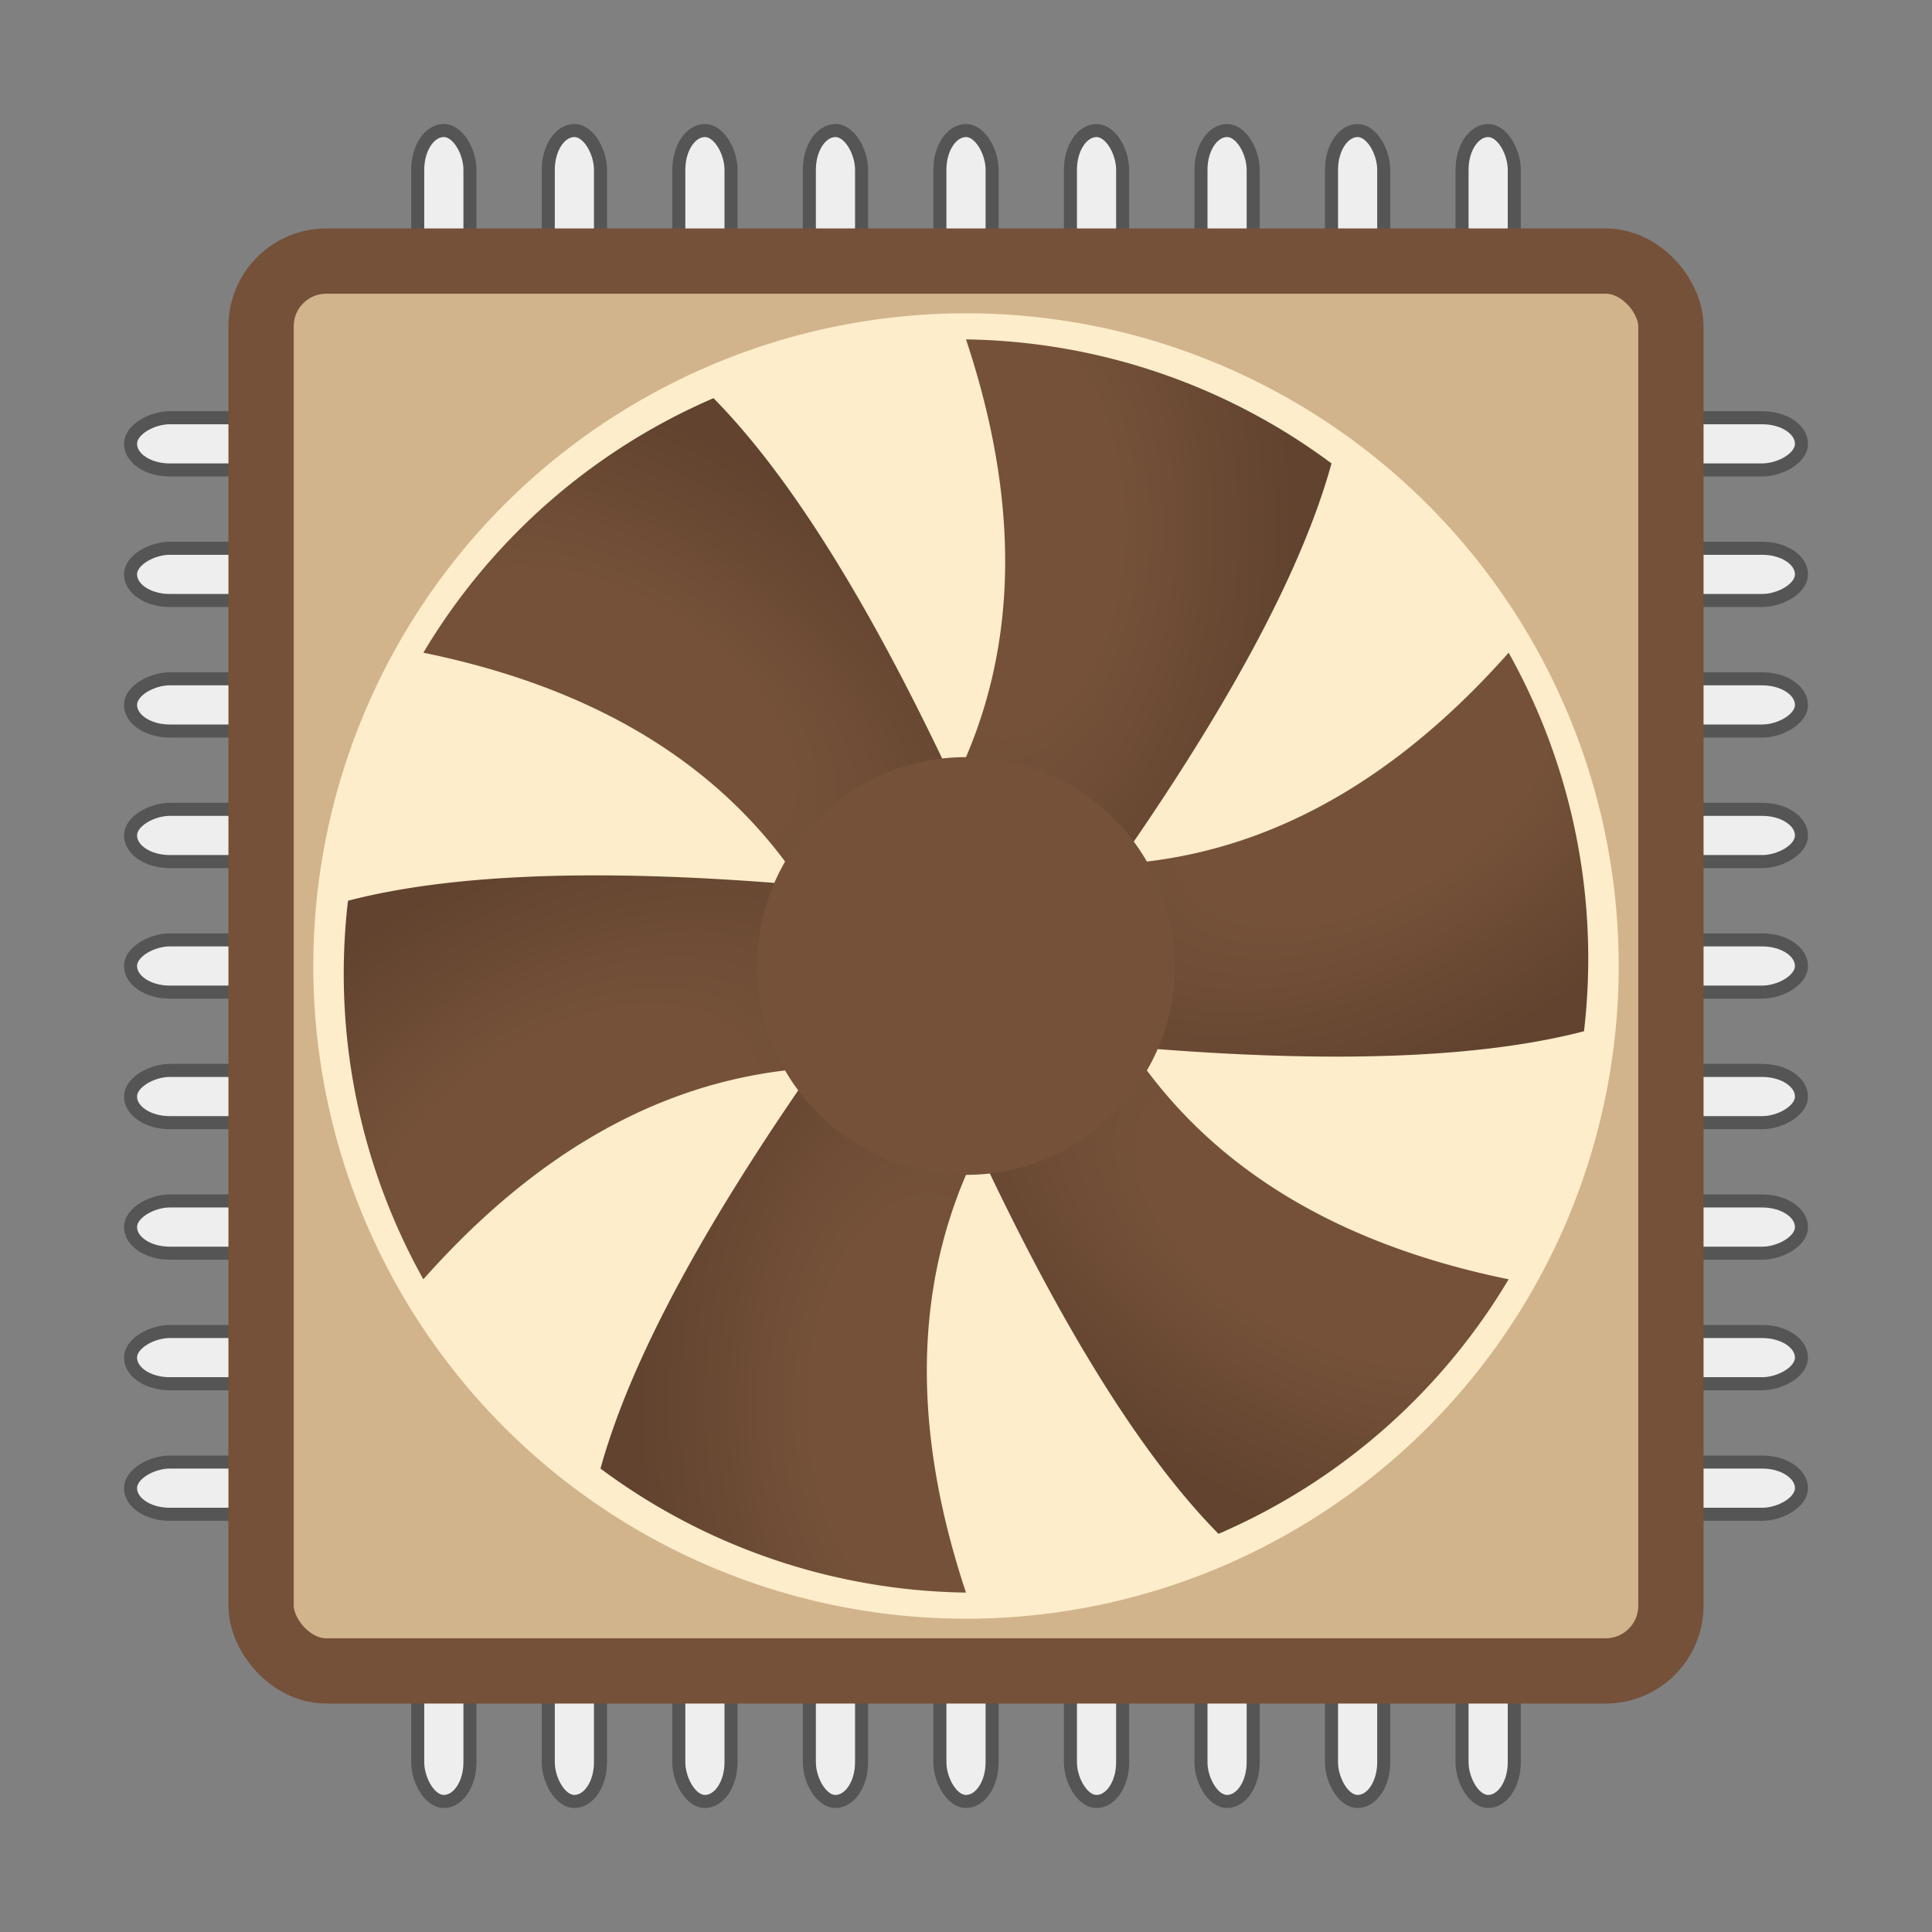 <svg viewBox="-10 -10 148 148" xmlns="http://www.w3.org/2000/svg">
  <rect x="-10" y="-10" width="148" height="148" fill="#808080" stroke="none"/>
  <defs>
    <radialGradient id="bladeRGradient" r="0.8" gradientTransform="translate(-0.4,-0.2)">
      <stop offset="40%" stop-color="#755139" />
      <stop offset="100%" stop-color="#61432f"/>
    </radialGradient>
  </defs>
  
  <g id="pins">
    <rect x="22" y="0" width="4" height="20" fill="#eee" rx="3"
          stroke="#555" stroke-width="1" id="pin"/>
    <use href="#pin" x="10" />
    <use href="#pin" x="20" />
    <use href="#pin" x="30" />
    <use href="#pin" x="40" />
    <use href="#pin" x="50" />
    <use href="#pin" x="60" />
    <use href="#pin" x="70" />
    <use href="#pin" x="80" />
  </g>
  <use href="#pins" y="108"/>
  <use href="#pins" y="-20" transform="rotate(90)"/>
  <use href="#pins" y="-128" transform="rotate(90)"/>

  <rect x="10" y="10" width="108" height="108" fill="#d2b48c" rx="5"
        stroke="#755139" stroke-width="5" />
  <circle cx="64" cy="64" r="50" fill="#feedca" />

  
  <path id="blade"
        d="M 64,48
           Q 70 34 64 16
           A 48 48 0 0 1 92 25.5
           Q 88 40 70 64
           z"
        fill="url(#bladeRGradient)"/>
  <use href="#blade" transform="rotate(60, 64, 64)"/>
  <use href="#blade" transform="rotate(120, 64, 64)"/>
  <use href="#blade" transform="rotate(180, 64, 64)"/>
  <use href="#blade" transform="rotate(240, 64, 64)"/>
  <use href="#blade" transform="rotate(300, 64, 64)"/>
  <circle cx="64" cy="64" r="16" fill="#755139"/>
</svg>
